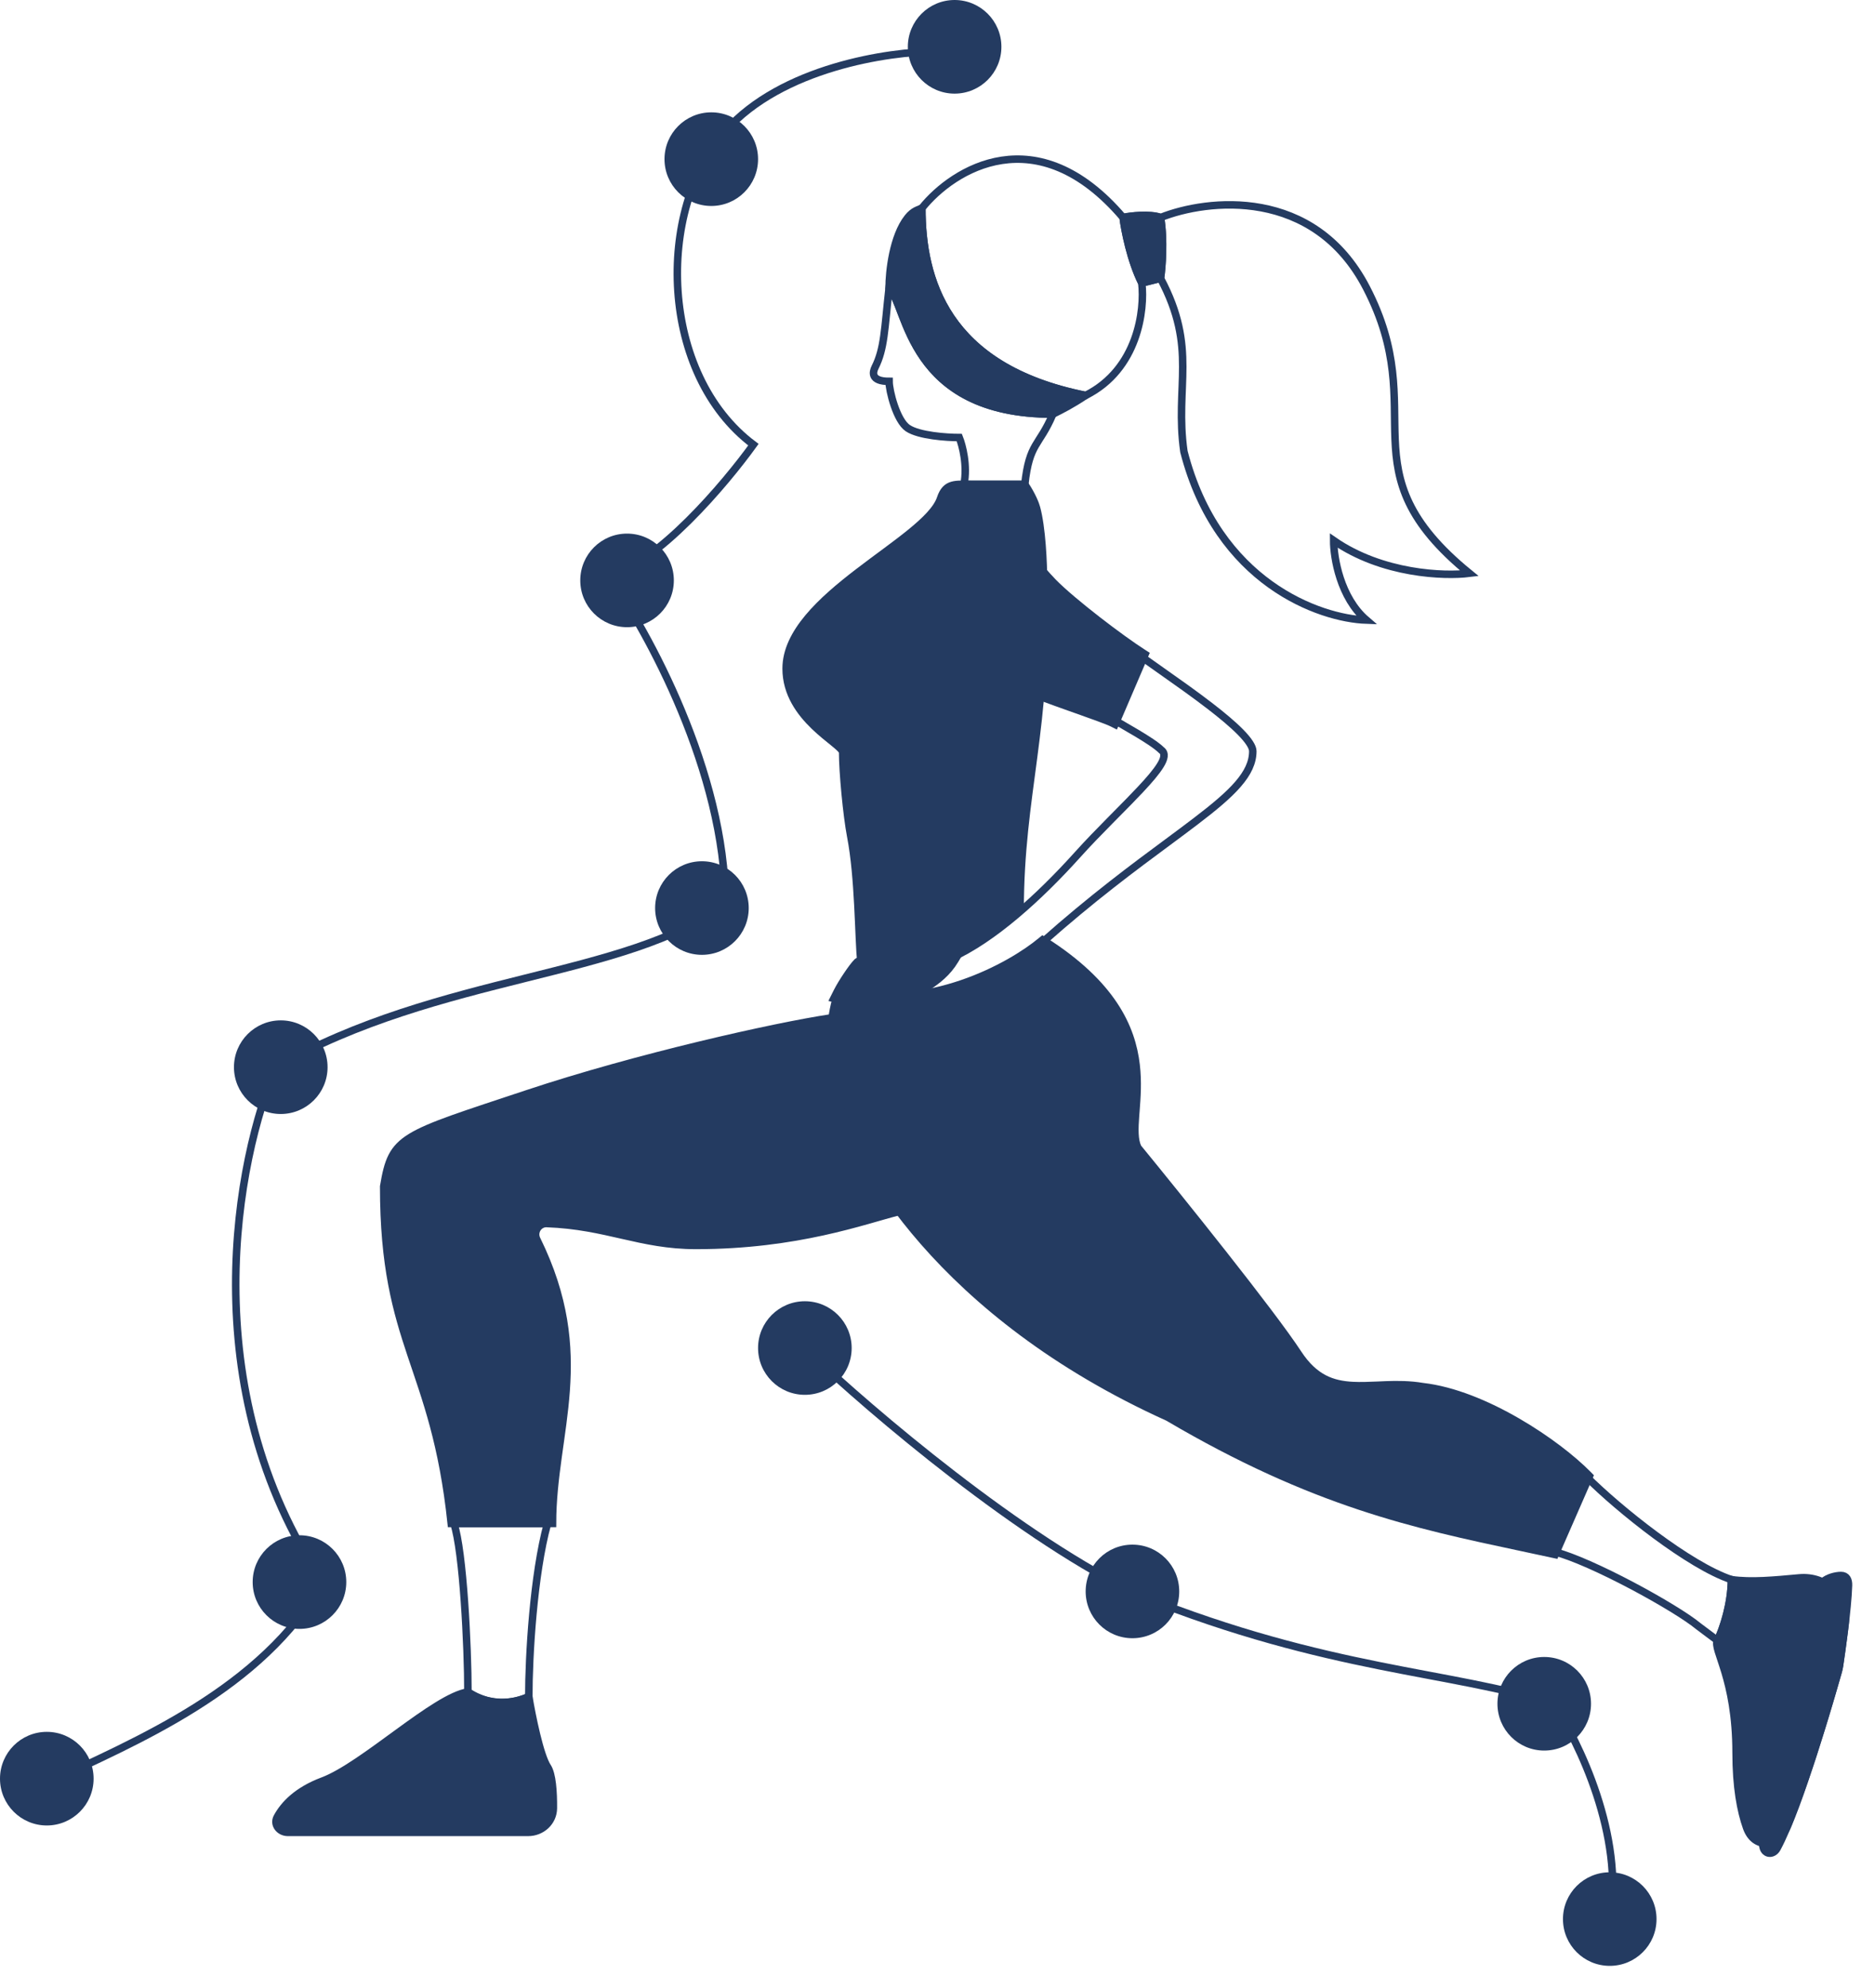 <?xml version="1.0" encoding="UTF-8"?> <svg xmlns="http://www.w3.org/2000/svg" width="50" height="53" viewBox="0 0 50 53" fill="none"> <g clip-path="url(#clip0)"> <path d="M30.947 7.422L30.448 7.547M29.949 5.8C27.653 3.105 25.415 4.51 24.583 5.55C24.583 7.422 25.207 9.793 28.951 10.542C30.348 9.843 30.531 8.254 30.448 7.547L29.949 5.8ZM29.949 5.8C30.157 5.758 30.648 5.7 30.947 5.8H29.949ZM29.949 5.8C29.991 6.133 30.148 6.948 30.448 7.547L29.949 5.8ZM30.947 5.8C32.195 5.301 35.04 4.976 36.438 7.672C38.185 11.041 35.814 12.538 39.183 15.284C38.517 15.367 36.862 15.309 35.564 14.41C35.564 14.868 35.739 15.933 36.438 16.532C35.19 16.49 32.47 15.533 31.571 12.039C31.322 10.292 31.945 9.294 30.947 7.422V5.8ZM30.947 5.8C31.047 6.399 30.989 7.131 30.947 7.422V5.8Z" stroke="#243B61" stroke-width="0.2"></path> <path d="M24.209 5.8C23.809 6.299 23.709 7.256 23.709 7.672C24.209 8.171 24.209 11.041 28.077 11.041C28.327 10.916 28.576 10.791 28.951 10.542C25.207 9.793 24.583 7.422 24.583 5.55C24.5 5.592 24.362 5.608 24.209 5.8Z" fill="#243B61" stroke="#243B61" stroke-width="0.2"></path> <path d="M23.709 7.672C24.209 8.171 24.209 11.041 28.077 11.041C27.703 11.914 27.453 11.79 27.328 12.913H25.706C25.806 12.414 25.664 11.873 25.581 11.665C25.248 11.665 24.508 11.615 24.209 11.415C23.909 11.216 23.709 10.417 23.709 10.167C23.21 10.167 23.273 9.918 23.335 9.793C23.585 9.294 23.585 8.795 23.709 7.672Z" stroke="#243B61" stroke-width="0.2"></path> <path d="M22.367 26.467L22.308 26.585L22.436 26.617C23.247 26.82 23.879 26.788 24.104 26.743L24.147 26.734L24.172 26.698C24.224 26.619 24.299 26.549 24.394 26.478C24.462 26.428 24.535 26.38 24.615 26.328C24.649 26.306 24.683 26.283 24.719 26.259C24.957 26.101 25.223 25.903 25.422 25.571L25.63 25.224L25.279 25.425C24.872 25.657 24.401 25.66 23.966 25.629C23.893 25.624 23.82 25.618 23.749 25.612C23.613 25.6 23.483 25.589 23.369 25.586C23.196 25.582 23.026 25.596 22.902 25.678L22.893 25.684L22.886 25.691C22.828 25.749 22.729 25.882 22.633 26.025C22.535 26.17 22.432 26.337 22.367 26.467Z" fill="#243B61" stroke="#243B61" stroke-width="0.3"></path> <path d="M47.976 42.067C47.32 42.127 46.7 42.188 46.171 42.113C46.171 42.812 45.922 43.486 45.797 43.735C45.672 43.985 46.296 44.731 46.296 46.73C46.296 47.64 46.417 48.282 46.576 48.727C46.79 49.325 47.433 49.245 47.676 48.658C48.239 47.299 48.894 45.006 49.02 44.56C49.035 44.508 49.045 44.457 49.054 44.403C49.08 44.224 49.146 43.777 49.202 43.302C49.289 42.565 48.714 41.999 47.976 42.067Z" fill="#243B61" stroke="#243B61" stroke-width="0.2"></path> <path d="M49.053 44.404C49.101 44.09 49.272 42.927 49.293 42.267C49.298 42.118 49.243 42.003 49.094 42.003C48.944 42.003 48.733 42.062 48.622 42.163C48.268 42.486 47.842 42.861 47.668 43.86C47.239 46.326 46.811 48.331 47.015 49.243C47.061 49.447 47.288 49.462 47.389 49.277C47.989 48.17 48.873 45.081 49.02 44.559C49.035 44.507 49.045 44.457 49.053 44.404Z" fill="#243B61" stroke="#243B61" stroke-width="0.2"></path> <path d="M14.6 47.104C14.4 46.805 14.184 45.732 14.101 45.233C13.402 45.532 12.853 45.357 12.479 45.108C11.605 45.233 9.687 47.075 8.61 47.479C7.924 47.736 7.572 48.111 7.392 48.442C7.284 48.64 7.451 48.851 7.676 48.851H14.082C14.446 48.851 14.752 48.574 14.756 48.209C14.76 47.772 14.728 47.296 14.6 47.104Z" fill="#243B61" stroke="#243B61" stroke-width="0.2"></path> <path d="M42.303 39.368C43.176 40.241 45.048 41.739 46.171 42.113C46.171 42.712 45.963 43.403 45.797 43.735L45.298 43.361C44.699 42.862 42.428 41.614 41.429 41.364" stroke="#243B61" stroke-width="0.2"></path> <path d="M14.101 45.233C14.101 44.157 14.225 41.988 14.6 40.615H12.104C12.354 41.364 12.478 43.912 12.478 45.108C13.152 45.556 13.851 45.357 14.101 45.233Z" stroke="#243B61" stroke-width="0.2"></path> <path d="M27.827 15.533C27.827 14.997 27.782 14.058 27.639 13.537C27.618 13.454 27.528 13.212 27.328 12.913H25.916C25.485 12.913 25.224 12.86 25.082 13.287C24.707 14.41 20.964 15.908 20.964 17.825C20.964 19.165 22.471 19.835 22.471 20.058C22.471 20.579 22.58 21.738 22.686 22.291C22.902 23.408 22.889 24.956 22.96 25.701C23.463 25.626 24.378 25.862 24.832 25.701C25.706 25.392 26.33 25.017 27.203 24.268C27.203 21.149 27.952 19.402 27.827 15.533Z" fill="#243B61" stroke="#243B61" stroke-width="0.2"></path> <path d="M30.513 17.498L30.536 17.443L30.486 17.411C29.903 17.04 28.605 16.055 28.084 15.524C27.971 15.409 27.872 15.295 27.776 15.184C27.733 15.134 27.69 15.085 27.647 15.037C27.509 14.882 27.367 14.736 27.195 14.62C26.847 14.383 26.388 14.271 25.609 14.385C25.289 14.431 25.045 14.547 24.862 14.707C24.679 14.868 24.56 15.069 24.488 15.282C24.343 15.705 24.378 16.178 24.453 16.485C24.488 16.628 24.578 16.769 24.712 16.909C24.846 17.05 25.028 17.194 25.253 17.343C25.704 17.641 26.335 17.963 27.126 18.322C27.471 18.478 28.037 18.682 28.55 18.864C28.601 18.882 28.65 18.899 28.7 18.917C28.901 18.988 29.091 19.056 29.25 19.114C29.45 19.187 29.599 19.245 29.667 19.28L29.734 19.314L29.764 19.245L30.513 17.498Z" fill="#243B61" stroke="#243B61" stroke-width="0.2"></path> <path d="M14.058 29.16C16.976 28.189 20.659 27.363 22.159 27.138C22.246 27.125 22.263 27.138 22.263 27.138C22.088 28.941 22.581 30.308 24.06 32.273L23.959 32.305C23.059 32.529 21.268 33.203 18.558 33.203C17.072 33.203 16.186 32.678 14.578 32.619C14.415 32.613 14.283 32.746 14.283 32.909C14.283 32.955 14.294 33.001 14.314 33.042C15.843 36.15 14.733 38.161 14.733 40.615H14.283H12.483H12.033C11.583 36.348 10.232 35.898 10.232 31.631C10.457 30.283 10.682 30.283 14.058 29.16Z" fill="#243B61" stroke="#243B61" stroke-width="0.2"></path> <path d="M22.427 26.446L22.367 26.432L22.345 26.489C22.19 26.884 21.979 27.983 22.343 29.279C22.799 30.901 25.062 35.034 31.15 37.787C35.036 40.075 37.73 40.648 40.547 41.247C40.834 41.308 41.123 41.369 41.414 41.433L41.471 41.445L41.494 41.392L42.367 39.396L42.386 39.352L42.353 39.318C41.935 38.893 41.242 38.353 40.449 37.896C39.658 37.439 38.762 37.062 37.939 36.968C37.595 36.91 37.267 36.91 36.957 36.921C36.88 36.924 36.804 36.927 36.73 36.931C36.502 36.94 36.286 36.95 36.077 36.939C35.802 36.925 35.546 36.877 35.305 36.751C35.065 36.625 34.834 36.419 34.615 36.084C33.894 34.984 31.468 31.969 30.342 30.594C30.294 30.493 30.272 30.371 30.265 30.224C30.258 30.075 30.268 29.905 30.282 29.715C30.285 29.684 30.287 29.652 30.29 29.62C30.317 29.263 30.349 28.847 30.296 28.394C30.181 27.398 29.661 26.236 27.846 25.082L27.803 25.055L27.763 25.088C27.358 25.425 26.601 25.902 25.655 26.225C24.709 26.548 23.58 26.717 22.427 26.446Z" fill="#243B61" stroke="#243B61" stroke-width="0.2"></path> <path d="M30.46 17.523C30.61 17.631 30.786 17.755 30.978 17.889C31.38 18.172 31.848 18.501 32.267 18.824C32.584 19.068 32.871 19.307 33.079 19.518C33.182 19.623 33.266 19.721 33.322 19.808C33.38 19.896 33.408 19.969 33.408 20.026C33.408 20.326 33.273 20.607 33.013 20.907C32.752 21.209 32.369 21.526 31.877 21.901C31.657 22.069 31.415 22.248 31.154 22.442C30.25 23.11 29.112 23.953 27.805 25.115C26.455 26.175 24.839 26.542 24.142 26.6C24.151 26.588 24.163 26.576 24.177 26.562C24.218 26.522 24.274 26.475 24.339 26.427C24.468 26.332 24.623 26.233 24.726 26.17L24.726 26.171L24.73 26.167C24.764 26.139 24.8 26.112 24.838 26.083C24.983 25.972 25.156 25.841 25.355 25.544C26.483 25.04 27.724 23.909 28.727 22.795C29.007 22.483 29.311 22.172 29.604 21.875C29.659 21.819 29.714 21.764 29.768 21.709C30.001 21.474 30.221 21.251 30.411 21.048C30.645 20.799 30.835 20.578 30.942 20.403C30.996 20.316 31.031 20.236 31.039 20.168C31.043 20.134 31.041 20.101 31.029 20.071C31.017 20.042 30.997 20.017 30.97 19.998C30.84 19.87 30.578 19.703 30.31 19.543C30.189 19.471 30.067 19.401 29.954 19.335C29.826 19.261 29.71 19.194 29.621 19.14L30.46 17.523Z" stroke="#243B61" stroke-width="0.2"></path> <path d="M24.957 1.373C23.71 1.373 20.84 1.797 19.342 3.494C17.47 5.615 17.595 9.983 20.091 11.855C19.342 12.895 17.52 15.049 16.222 15.349C17.262 16.805 19.342 20.59 19.342 24.084C16.722 26.08 11.73 25.956 7.363 28.451C6.323 30.864 5.116 36.987 8.61 42.178C6.988 45.048 3.619 46.421 1.248 47.544M21.588 36.063C23.21 37.602 27.254 41.055 30.448 42.552C35.44 44.549 38.684 44.549 41.429 45.422C42.095 46.421 43.326 48.966 42.927 51.163" stroke="#243B61" stroke-width="0.2"></path> <path d="M25.456 2.496C26.145 2.496 26.704 1.937 26.704 1.248C26.704 0.559 26.145 0 25.456 0C24.767 0 24.209 0.559 24.209 1.248C24.209 1.937 24.767 2.496 25.456 2.496Z" fill="#243B61"></path> <path d="M18.968 5.491C19.657 5.491 20.215 4.932 20.215 4.243C20.215 3.554 19.657 2.995 18.968 2.995C18.278 2.995 17.72 3.554 17.72 4.243C17.72 4.932 18.278 5.491 18.968 5.491Z" fill="#243B61"></path> <path d="M16.721 16.721C17.411 16.721 17.969 16.163 17.969 15.474C17.969 14.784 17.411 14.226 16.721 14.226C16.032 14.226 15.474 14.784 15.474 15.474C15.474 16.163 16.032 16.721 16.721 16.721Z" fill="#243B61"></path> <path d="M18.718 25.456C19.407 25.456 19.966 24.898 19.966 24.209C19.966 23.519 19.407 22.961 18.718 22.961C18.029 22.961 17.47 23.519 17.47 24.209C17.47 24.898 18.029 25.456 18.718 25.456Z" fill="#243B61"></path> <path d="M7.487 29.699C8.176 29.699 8.735 29.14 8.735 28.451C8.735 27.762 8.176 27.203 7.487 27.203C6.798 27.203 6.239 27.762 6.239 28.451C6.239 29.14 6.798 29.699 7.487 29.699Z" fill="#243B61"></path> <path d="M7.986 43.426C8.675 43.426 9.234 42.867 9.234 42.178C9.234 41.489 8.675 40.93 7.986 40.93C7.297 40.93 6.738 41.489 6.738 42.178C6.738 42.867 7.297 43.426 7.986 43.426Z" fill="#243B61"></path> <path d="M21.463 37.186C22.152 37.186 22.711 36.628 22.711 35.938C22.711 35.249 22.152 34.691 21.463 34.691C20.774 34.691 20.215 35.249 20.215 35.938C20.215 36.628 20.774 37.186 21.463 37.186Z" fill="#243B61"></path> <path d="M30.198 43.675C30.888 43.675 31.446 43.117 31.446 42.428C31.446 41.738 30.888 41.18 30.198 41.18C29.509 41.18 28.951 41.738 28.951 42.428C28.951 43.117 29.509 43.675 30.198 43.675Z" fill="#243B61"></path> <path d="M41.179 46.67C41.869 46.67 42.427 46.112 42.427 45.422C42.427 44.733 41.869 44.175 41.179 44.175C40.49 44.175 39.932 44.733 39.932 45.422C39.932 46.112 40.49 46.67 41.179 46.67Z" fill="#243B61"></path> <path d="M42.927 52.41C43.616 52.41 44.174 51.852 44.174 51.163C44.174 50.474 43.616 49.915 42.927 49.915C42.237 49.915 41.679 50.474 41.679 51.163C41.679 51.852 42.237 52.41 42.927 52.41Z" fill="#243B61"></path> <path d="M1.248 48.667C1.937 48.667 2.496 48.108 2.496 47.419C2.496 46.73 1.937 46.171 1.248 46.171C0.559 46.171 0 46.73 0 47.419C0 48.108 0.559 48.667 1.248 48.667Z" fill="#243B61"></path> <path d="M30.947 5.795C30.648 5.696 30.157 5.754 29.949 5.795C29.99 6.128 30.148 6.943 30.448 7.542L30.947 7.418C30.989 7.126 31.047 6.394 30.947 5.795Z" fill="#243B61" stroke="#243B61" stroke-width="0.2"></path> </g> <defs> <clipPath id="clip0"> <rect width="50" height="52.817" fill="white"></rect> </clipPath> </defs> </svg> 